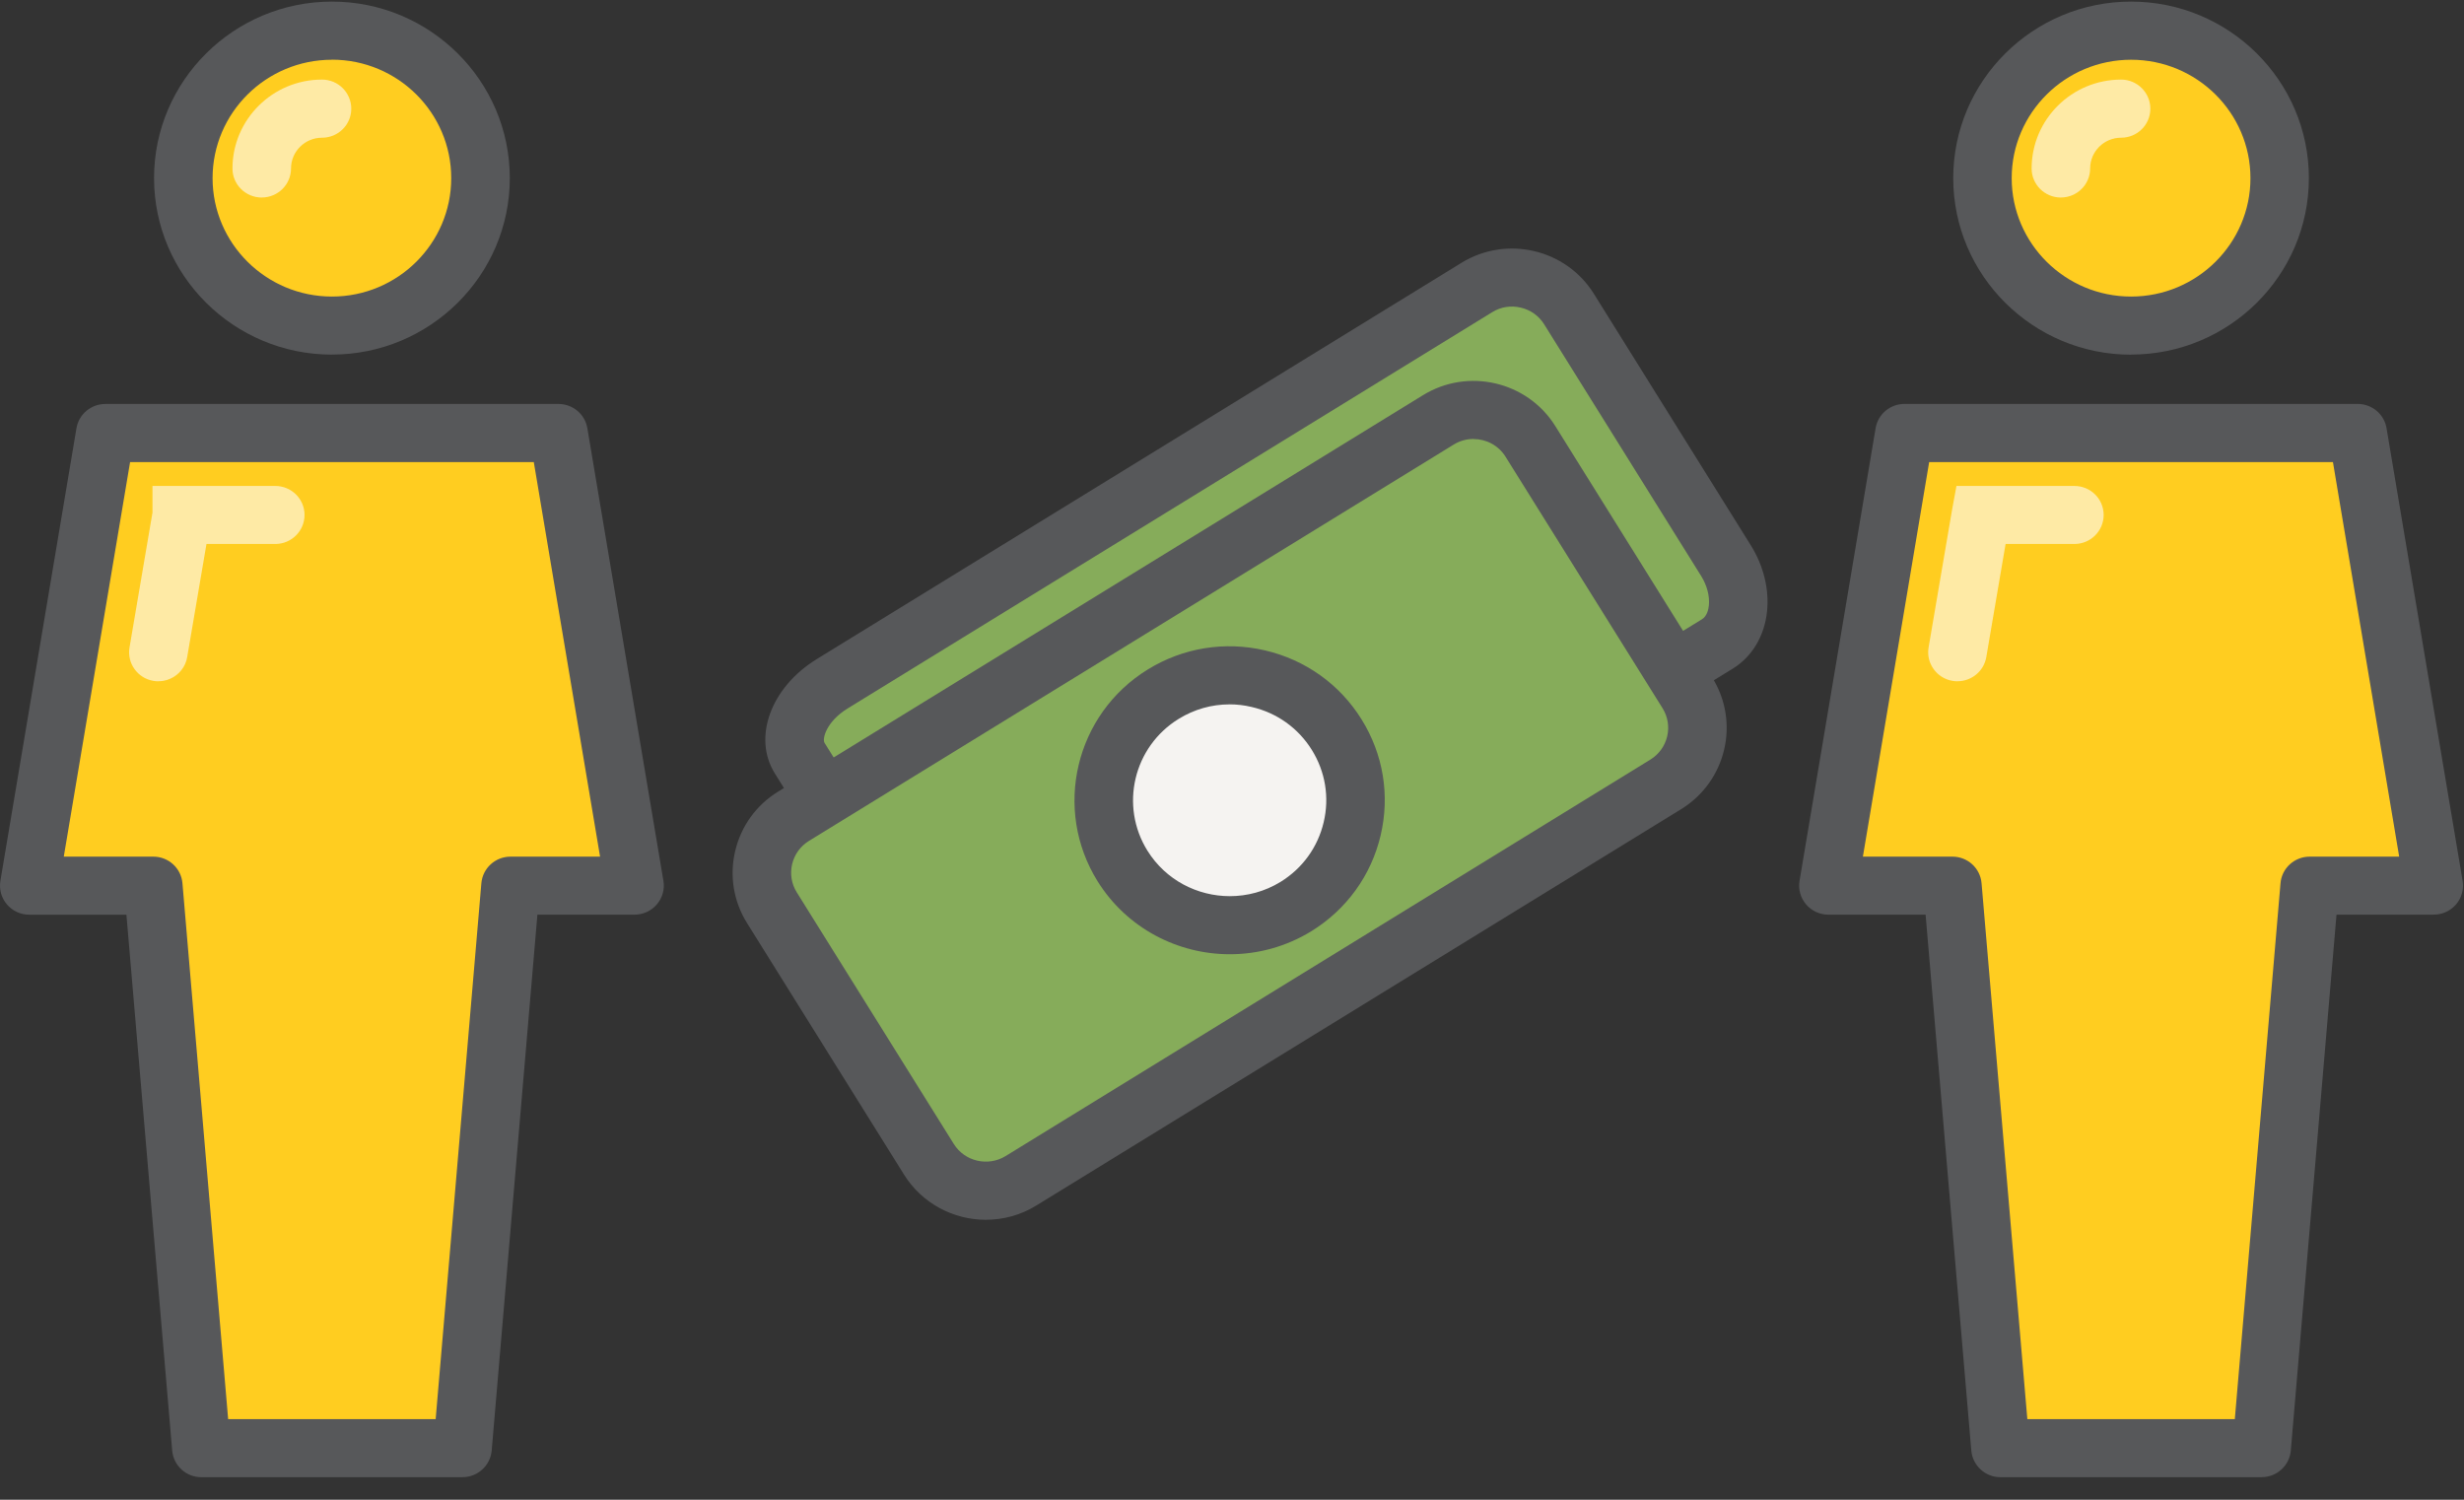 <svg width="69" height="42" viewBox="0 0 69 42" xmlns="http://www.w3.org/2000/svg"><rect x="0" y="0" width="69" height="42" fill="#333333" stroke="none"/><title>Page 1</title><g fill="none" fill-rule="evenodd"><path d="M23.08 22.332l-.686-1.1c-.377-.606.03-1.542.905-2.08L41.357 8.05c.875-.54 2.035-.268 2.577.6l4.398 7.048c.542.87.434 1.92-.24 2.334l-1.226.754" fill="#86AC5A"/><path d="M22.385 22.76l-.687-1.1c-.627-1.005-.113-2.41 1.17-3.2L40.926 7.36c1.262-.775 2.924-.388 3.706.865l4.397 7.047c.356.572.518 1.228.454 1.848-.07.69-.42 1.274-.96 1.605l-1.226.754-.863-1.383 1.226-.753c.143-.087.183-.28.194-.387.027-.26-.052-.562-.217-.827L43.24 9.08c-.148-.237-.38-.402-.656-.466-.275-.064-.558-.02-.795.127L23.73 19.844c-.58.358-.713.84-.64.96l.687 1.1-1.392.857z" fill="#57585A"/><path d="M47.254 19.407c.542.87.27 2.02-.606 2.558L28.59 33.068c-.875.538-2.035.268-2.578-.6l-4.397-7.048c-.543-.87-.27-2.02.606-2.56L40.28 11.76c.874-.538 2.034-.268 2.576.602l4.398 7.047z" fill="#86AC5A"/><path d="M41.263 12.293c-.19 0-.38.05-.553.156L22.652 23.55c-.237.146-.404.377-.47.65-.063.273-.018.554.13.79l4.397 7.046c.305.49.955.642 1.45.34l18.057-11.104c.494-.304.647-.95.34-1.44L42.16 12.79c-.2-.32-.544-.495-.897-.495M27.61 34.16c-.903 0-1.785-.45-2.294-1.265l-4.398-7.047c-.377-.605-.494-1.322-.33-2.018.165-.696.592-1.286 1.2-1.66l18.06-11.103c1.26-.776 2.923-.388 3.705.864l4.397 7.048c.782 1.253.39 2.903-.87 3.68l-18.058 11.1c-.44.272-.93.4-1.413.4" fill="#57585A"/><path d="M37.43 20.57c1.026 1.643.516 3.8-1.14 4.818-1.654 1.017-3.827.51-4.852-1.132-1.025-1.643-.515-3.8 1.14-4.817 1.655-1.02 3.828-.512 4.853 1.13" fill="#F5F3F1"/><path d="M34.43 19.726c-.498 0-.987.137-1.42.404-1.27.78-1.662 2.438-.876 3.697.512.82 1.398 1.27 2.305 1.27.485 0 .977-.128 1.42-.4.614-.378 1.043-.97 1.208-1.67.166-.698.047-1.418-.333-2.028-.38-.61-.978-1.037-1.682-1.2-.207-.05-.416-.074-.624-.074m.01 6.998c-1.454 0-2.878-.724-3.7-2.04-1.26-2.022-.63-4.685 1.407-5.937.986-.606 2.152-.795 3.28-.532 1.13.264 2.09.948 2.7 1.927.612.98.802 2.136.536 3.258-.265 1.12-.955 2.072-1.94 2.68-.712.436-1.5.644-2.282.644" fill="#57585A"/><path d="M13.456 4.99c0 2.28-1.863 4.13-4.16 4.13-2.3 0-4.163-1.85-4.163-4.13S6.996.86 9.296.86c2.297 0 4.16 1.85 4.16 4.13" fill="#FFCD20"/><path d="M9.296 1.673c-1.844 0-3.343 1.488-3.343 3.316 0 1.828 1.5 3.316 3.343 3.316 1.842 0 3.34-1.488 3.34-3.317 0-1.83-1.498-3.317-3.34-3.317m0 8.26c-2.747 0-4.982-2.218-4.982-4.944S6.55.045 9.296.045c2.745 0 4.98 2.218 4.98 4.943 0 2.725-2.235 4.942-4.98 4.942" fill="#57585A"/><path fill="#FFCD20" d="M15.642 12.126H2.95L.82 24.803h3.473l1.345 15.753h7.314l1.345-15.753h3.474"/><path d="M6.39 39.743h5.81l1.28-15.01c.037-.42.39-.743.817-.743h2.507l-1.856-11.05H3.643L1.786 23.99h2.507c.426 0 .78.323.816.744l1.28 15.01zm6.562 1.626H5.638c-.426 0-.78-.325-.816-.746L3.54 25.616H.82c-.242 0-.47-.105-.626-.288-.156-.182-.222-.423-.183-.66l2.13-12.675c.066-.393.408-.68.81-.68H15.64c.4 0 .742.287.808.68l2.13 12.676c.04.235-.028.476-.184.658-.156.183-.384.288-.625.288h-2.72l-1.28 15.008c-.037.42-.392.745-.818.745z" fill="#57585A"/><path d="M7.33 5.532c-.452 0-.82-.364-.82-.813 0-1.373 1.126-2.49 2.507-2.49.453 0 .82.366.82.815 0 .45-.367.813-.82.813-.478 0-.867.386-.867.86 0 .45-.367.814-.82.814M4.435 19.08c-.046 0-.092-.005-.138-.012-.446-.075-.746-.495-.67-.938l.643-3.776v-.745h3.438c.453 0 .82.363.82.812 0 .45-.367.813-.82.813H5.782l-.54 3.167c-.068.397-.415.677-.807.677" fill-opacity=".6" fill="#FEFEFE"/><path d="M63.838 4.99c0 2.28-1.863 4.13-4.16 4.13-2.3 0-4.163-1.85-4.163-4.13S57.378.86 59.677.86c2.298 0 4.16 1.85 4.16 4.13" fill="#FFCD20"/><path d="M59.677 1.673c-1.843 0-3.343 1.488-3.343 3.316 0 1.828 1.5 3.316 3.343 3.316S63.02 6.818 63.02 4.99c0-1.83-1.5-3.317-3.343-3.317m0 8.26c-2.746 0-4.98-2.218-4.98-4.944S56.93.045 59.676.045c2.746 0 4.98 2.218 4.98 4.943 0 2.725-2.234 4.942-4.98 4.942" fill="#57585A"/><path fill="#FFCD20" d="M66.023 12.126H53.33L51.2 24.803h3.475l1.345 15.753h7.314l1.345-15.753h3.473"/><path d="M56.772 39.743h5.81l1.28-15.01c.036-.42.39-.743.817-.743h2.506L65.33 12.94H54.023l-1.856 11.05h2.507c.426 0 .78.323.816.744l1.282 15.01zm6.562 1.626H56.02c-.426 0-.78-.325-.817-.746l-1.28-15.008H51.2c-.24 0-.47-.105-.624-.288-.156-.182-.223-.423-.183-.66l2.13-12.675c.065-.393.407-.68.807-.68h12.693c.4 0 .743.287.808.68l2.13 12.676c.04.235-.027.476-.182.658-.156.183-.384.288-.625.288H65.43l-1.28 15.008c-.036.42-.39.745-.816.745z" fill="#57585A"/><path d="M57.712 5.532c-.452 0-.82-.364-.82-.813 0-1.373 1.125-2.49 2.507-2.49.45 0 .818.366.818.815 0 .45-.367.813-.82.813-.477 0-.866.386-.866.86 0 .45-.367.814-.82.814M54.817 19.08c-.046 0-.092-.005-.138-.012-.447-.075-.748-.495-.672-.938l.657-3.853.123-.668h3.302c.453 0 .82.363.82.812 0 .45-.367.813-.82.813h-1.926l-.54 3.167c-.068.397-.415.677-.807.677" fill-opacity=".6" fill="#FEFEFE"/></g></svg>